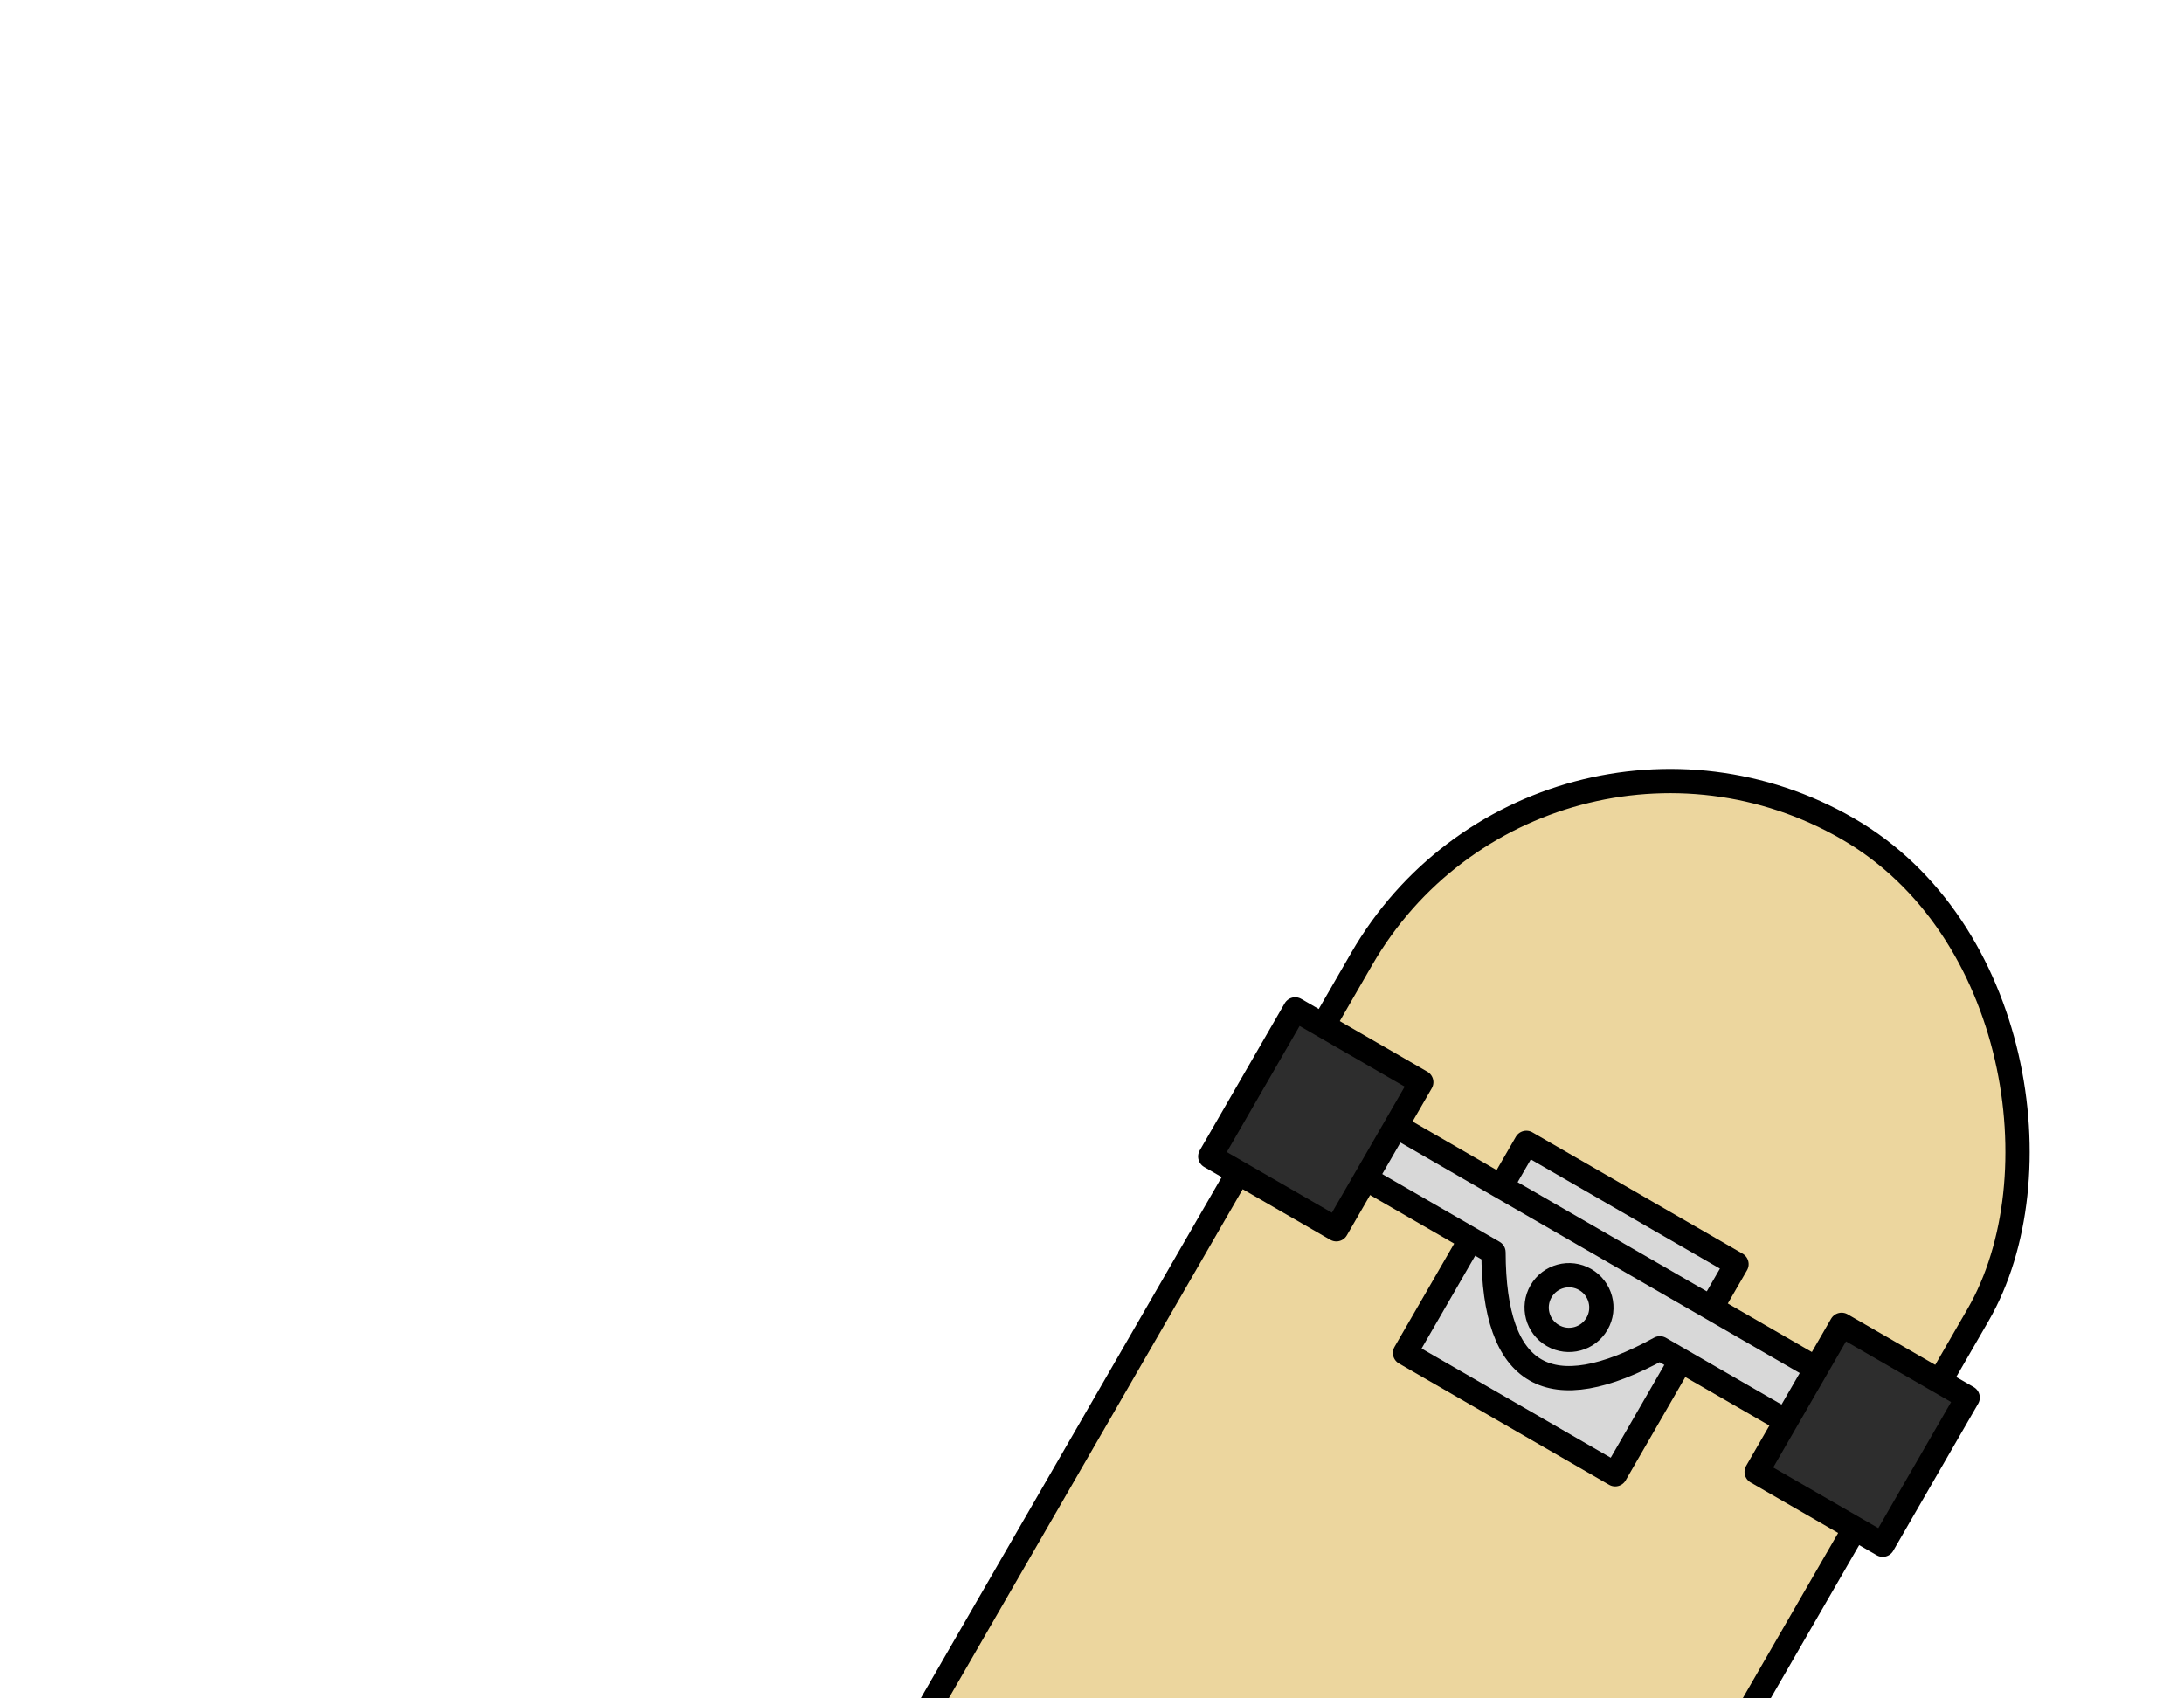 <?xml version="1.0" encoding="UTF-8"?>
<svg width="1080px" height="840px" viewBox="0 0 1080 840" version="1.1" xmlns="http://www.w3.org/2000/svg" xmlns:xlink="http://www.w3.org/1999/xlink">
    <title>Accessories/ 10</title>
    <g id="Accessories/-10" stroke="none" stroke-width="1" fill="none" fill-rule="evenodd" stroke-linecap="round" stroke-linejoin="round">
        <g id="Group" transform="translate(623, 913.5) rotate(30) translate(-623, -913.5) translate(431, 332)" stroke="#000000" stroke-width="12">
            <rect id="Rectangle" fill="#ECD69E" x="16" y="0" width="352" height="1163" rx="176"></rect>
            <g transform="translate(192, 274) scale(1, -1) translate(-192, -274) translate(0, 214)">
                <rect id="Rectangle" fill="#D8D8D8" x="132" y="0" width="120" height="120"></rect>
                <path d="M65,65 L145,65 C160.484,38.333 176.151,25 192,25 C207.849,25 223.849,38.333 240,65 L319,65 L319,95 L65,95 L65,65 Z" id="Rectangle" fill="#D8D8D8"></path>
                <rect id="Rectangle" fill="#2D2D2D" x="312" y="36" width="72" height="84"></rect>
                <rect id="Rectangle" fill="#2D2D2D" x="0" y="36" width="72" height="84"></rect>
                <circle id="Oval" cx="191" cy="60" r="16"></circle>
            </g>
        </g>
    </g>
</svg>